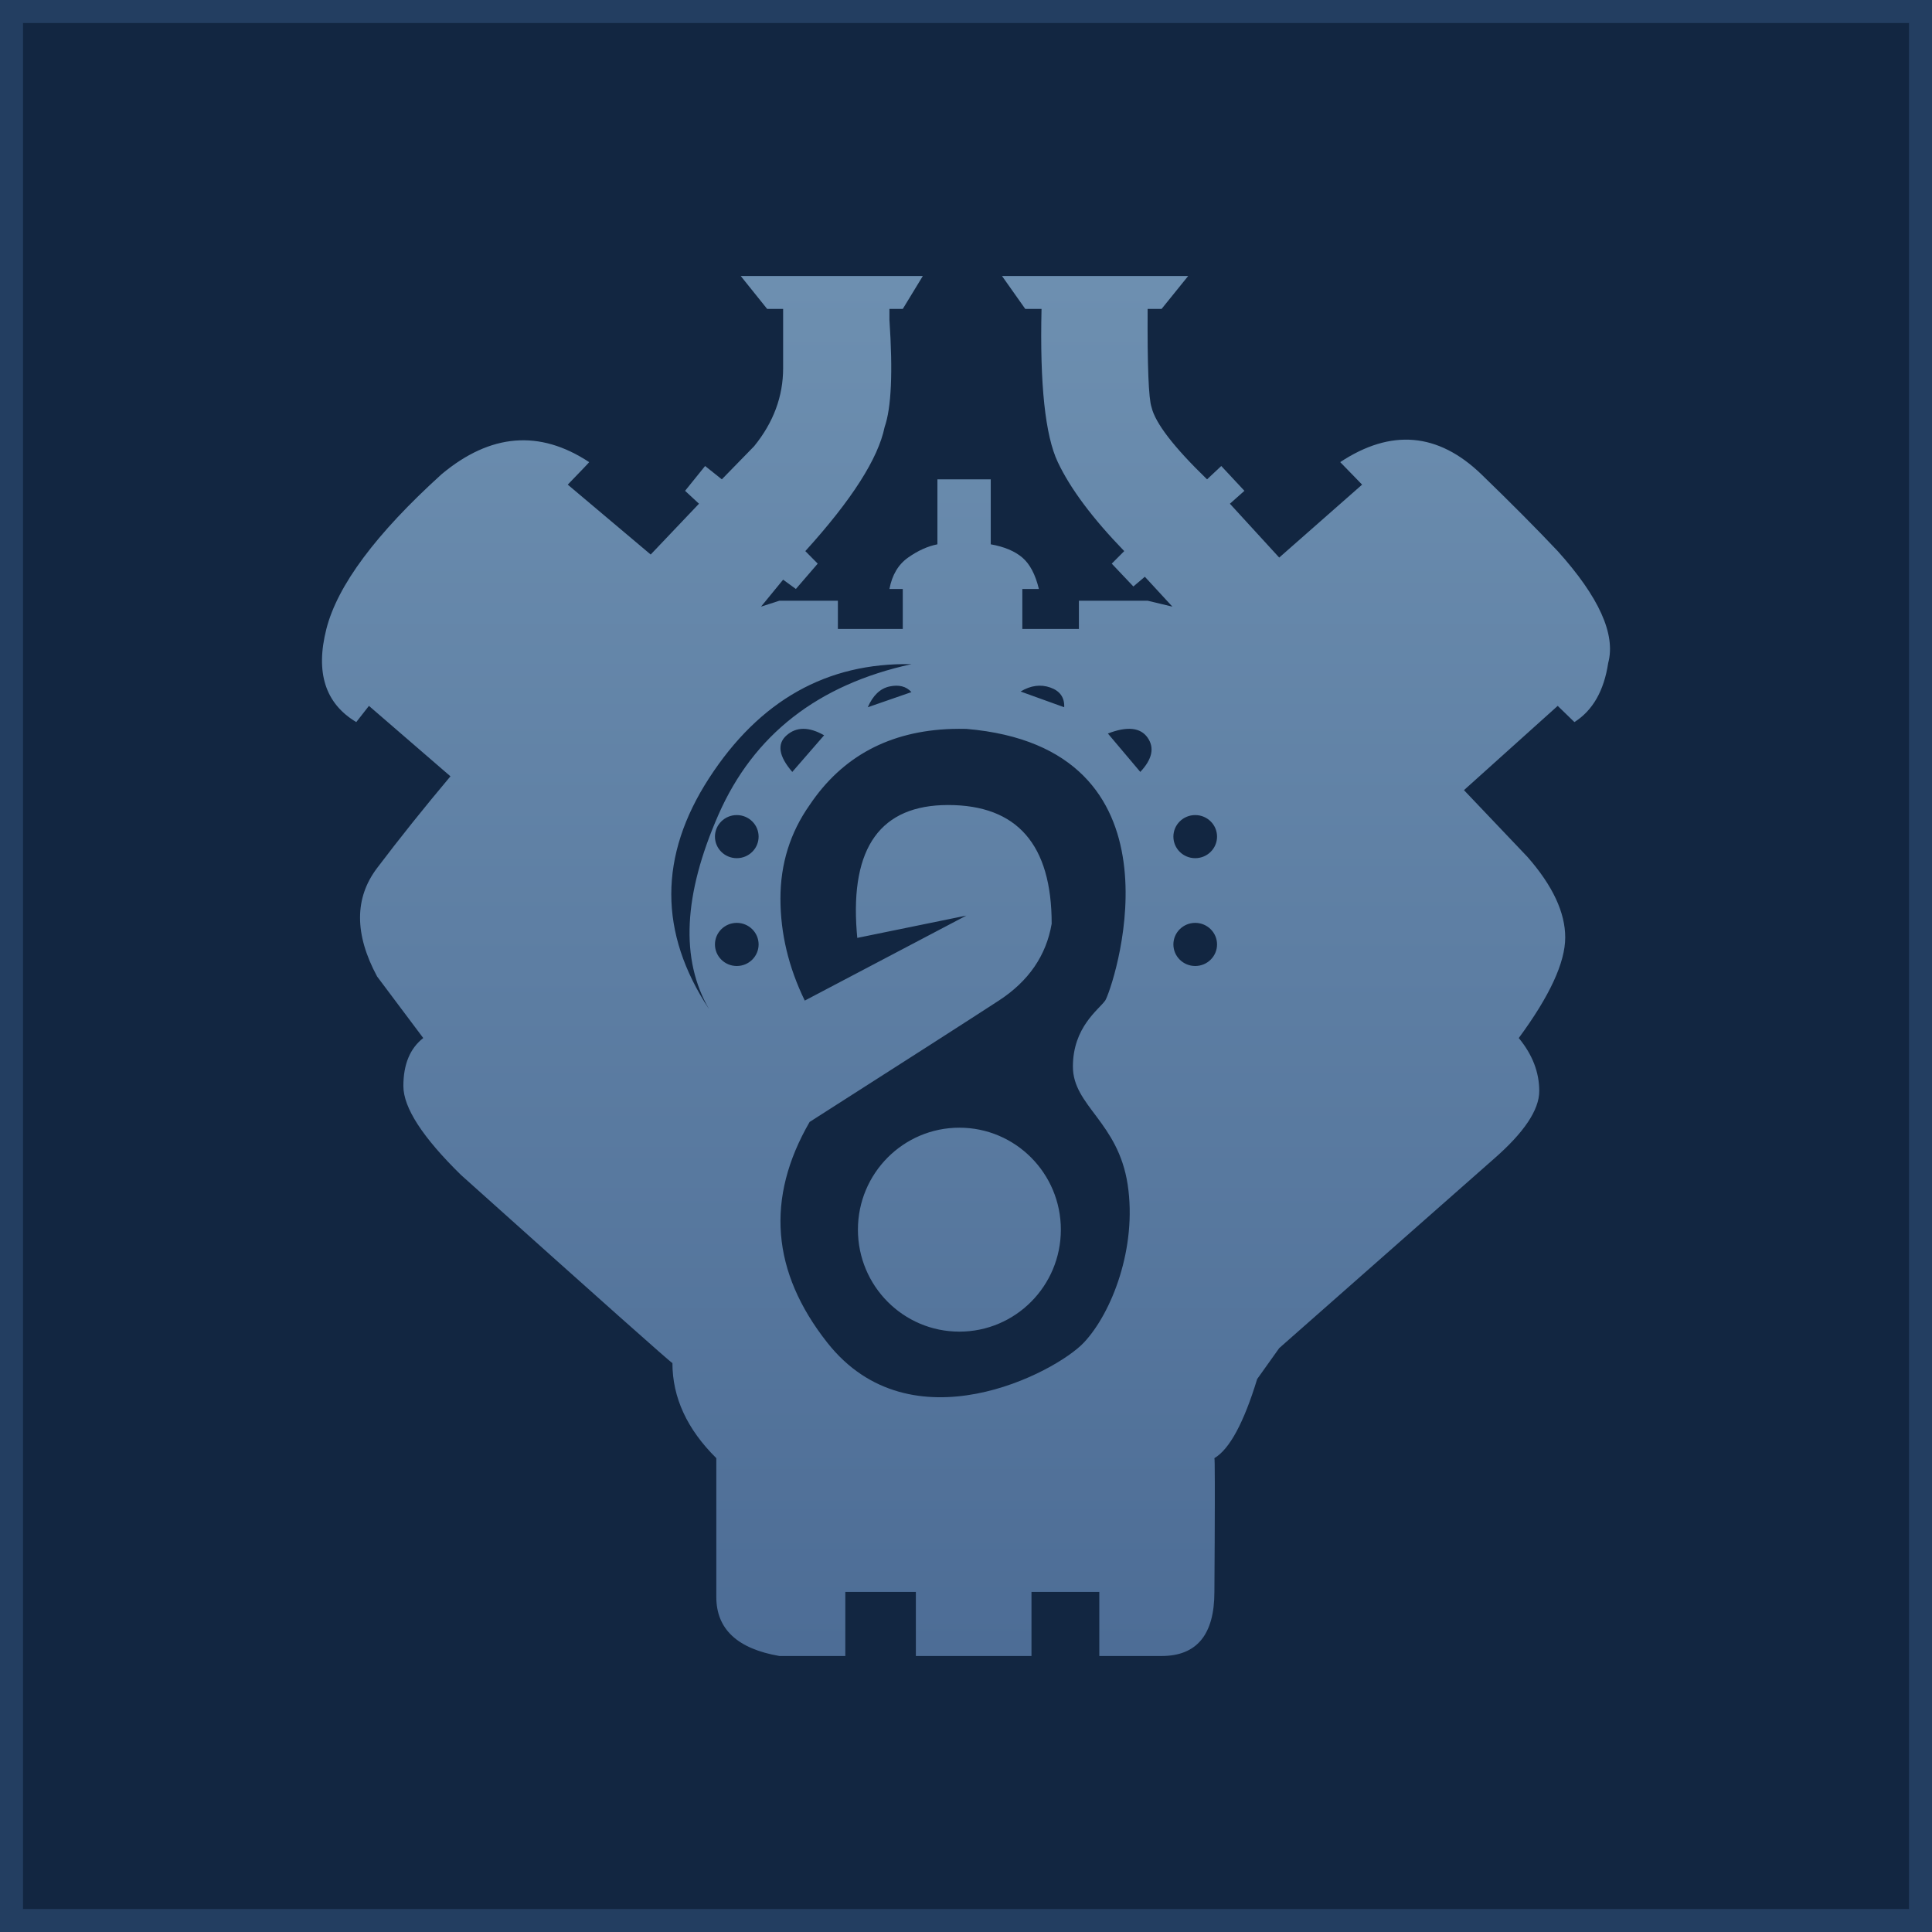 <?xml version="1.0" encoding="UTF-8"?>
<svg width="84px" height="84px" viewBox="0 0 84 84" version="1.1" xmlns="http://www.w3.org/2000/svg" xmlns:xlink="http://www.w3.org/1999/xlink">
    <title>柴油机</title>
    <defs>
        <linearGradient x1="50%" y1="0%" x2="50%" y2="100%" id="linearGradient-1">
            <stop stop-color="#6D8FB0" offset="0%"></stop>
            <stop stop-color="#4D6D96" offset="100%"></stop>
        </linearGradient>
    </defs>
    <g id="页面-1" stroke="none" stroke-width="1" fill="none" fill-rule="evenodd">
        <g id="一次系统图" transform="translate(-566, -220)">
            <g id="柴油机" transform="translate(566, 220)">
                <rect id="矩形" stroke="#233E61" fill="#122641" x="0.5" y="0.5" width="83" height="83"></rect>
                <path d="M40.123,12 L39.251,13.432 L38.671,13.432 L38.671,13.903 C38.824,16.18 38.754,17.734 38.462,18.566 C38.183,19.935 37.034,21.734 35.014,23.961 L35.553,24.506 L34.603,25.608 L34.049,25.203 L33.088,26.376 L33.887,26.118 L36.43,26.118 L36.43,27.347 L39.251,27.347 L39.251,25.608 L38.671,25.608 C38.786,24.998 39.057,24.542 39.483,24.242 C39.91,23.941 40.334,23.749 40.757,23.666 L40.757,20.841 L43.076,20.841 L43.076,23.666 C43.663,23.77 44.12,23.962 44.449,24.242 C44.777,24.522 45.017,24.978 45.169,25.608 L44.449,25.608 L44.449,27.347 L46.909,27.347 L46.909,26.118 L49.897,26.118 L50.974,26.376 L49.776,25.076 L49.277,25.499 L48.337,24.506 L48.88,23.961 C47.502,22.538 46.538,21.249 45.991,20.092 C45.443,18.936 45.207,16.715 45.284,13.432 L44.577,13.432 L43.566,12 L51.66,12 L50.503,13.432 L49.897,13.432 C49.883,15.913 49.94,17.336 50.066,17.701 C50.227,18.392 51.032,19.438 52.481,20.841 L53.099,20.261 L54.105,21.34 L53.474,21.901 L55.618,24.242 L59.222,21.071 L58.27,20.092 C60.478,18.634 62.522,18.808 64.401,20.616 C65.69,21.863 66.798,22.978 67.726,23.961 C69.523,25.958 70.255,27.579 69.922,28.824 C69.739,30.033 69.25,30.89 68.453,31.395 L67.726,30.69 L63.651,34.354 L66.41,37.255 C67.505,38.502 68.053,39.67 68.053,40.758 C68.053,41.846 67.38,43.304 66.033,45.132 C66.627,45.85 66.924,46.619 66.924,47.438 C66.924,48.257 66.264,49.242 64.944,50.392 L55.618,58.614 L54.659,59.959 C54.078,61.862 53.458,63.008 52.8,63.398 C52.811,63.409 52.817,63.764 52.818,64.463 L52.818,65.344 C52.817,66.29 52.811,67.579 52.8,69.213 C52.8,71.071 52.034,72 50.503,72 L47.796,72 L47.796,72 L47.796,69.213 L44.847,69.213 L44.847,72 L39.82,72 L39.82,69.213 L36.753,69.213 L36.753,72 L33.887,72 C32.058,71.684 31.144,70.829 31.144,69.433 L31.144,63.398 L31.144,63.398 C29.872,62.139 29.236,60.761 29.236,59.264 C29.207,59.281 26.143,56.555 20.045,51.087 C18.374,49.45 17.538,48.16 17.538,47.219 C17.538,46.277 17.826,45.582 18.402,45.132 L16.395,42.455 C15.407,40.617 15.407,39.046 16.395,37.741 C17.382,36.437 18.446,35.107 19.585,33.753 L16.041,30.69 L15.49,31.395 C14.142,30.59 13.708,29.241 14.19,27.347 C14.672,25.453 16.343,23.209 19.202,20.616 C21.323,18.846 23.46,18.671 25.615,20.092 C25.63,20.089 25.321,20.415 24.685,21.071 L28.291,24.11 L30.391,21.901 L29.786,21.34 L30.657,20.261 L31.384,20.841 L32.789,19.4 C33.629,18.366 34.049,17.235 34.049,16.008 L34.049,13.432 L33.355,13.432 L32.206,12 L40.123,12 Z M41.694,31.688 L41.38,31.693 C38.679,31.782 36.62,32.885 35.201,35.001 C34.355,36.202 33.932,37.558 33.932,39.068 C33.932,40.577 34.285,42.056 34.99,43.504 L34.99,43.504 L42.015,39.808 L37.273,40.778 L37.249,40.5 C36.969,36.834 38.294,35.001 41.222,35.001 C44.224,35.001 45.725,36.721 45.725,40.162 C45.488,41.547 44.722,42.661 43.427,43.504 C42.132,44.347 39.39,46.106 35.201,48.78 C33.284,52.098 33.541,55.297 35.97,58.377 C39.614,62.998 45.899,59.672 47.121,58.377 C48.342,57.083 49.443,54.241 49.03,51.51 C48.618,48.78 46.648,48.085 46.648,46.373 C46.648,44.661 47.769,43.9 48.051,43.504 L48.051,43.504 L48.061,43.487 L48.089,43.433 C48.56,42.422 51.677,32.511 42.015,31.691 L42.015,31.691 L41.694,31.688 Z M41.712,49.03 C44.149,49.03 46.124,51.015 46.124,53.463 C46.124,55.912 44.149,57.897 41.712,57.897 C39.276,57.897 37.301,55.912 37.301,53.463 C37.301,51.015 39.276,49.03 41.712,49.03 Z M30.829,33.833 C28.639,37.212 28.639,40.559 30.829,43.875 C29.574,41.717 29.71,38.9 31.236,35.424 C32.763,31.947 35.56,29.765 39.627,28.877 C35.953,28.802 33.02,30.454 30.829,33.833 Z M32.034,40.125 C31.51,40.125 31.085,40.545 31.085,41.062 C31.085,41.58 31.51,42 32.034,42 C32.558,42 32.983,41.58 32.983,41.062 C32.983,40.545 32.558,40.125 32.034,40.125 Z M51.966,40.125 C51.442,40.125 51.017,40.545 51.017,41.062 C51.017,41.58 51.442,42 51.966,42 C52.49,42 52.915,41.58 52.915,41.062 C52.915,40.545 52.49,40.125 51.966,40.125 Z M32.034,35.438 C31.51,35.438 31.085,35.857 31.085,36.375 C31.085,36.893 31.51,37.312 32.034,37.312 C32.558,37.312 32.983,36.893 32.983,36.375 C32.983,35.857 32.558,35.438 32.034,35.438 Z M51.966,35.438 C51.442,35.438 51.017,35.857 51.017,36.375 C51.017,36.893 51.442,37.312 51.966,37.312 C52.49,37.312 52.915,36.893 52.915,36.375 C52.915,35.857 52.49,35.438 51.966,35.438 Z M48.169,31.892 L49.578,33.562 C50.099,33.008 50.204,32.51 49.894,32.069 C49.583,31.629 49.008,31.569 48.169,31.892 Z M34.202,31.969 C33.774,32.343 33.855,32.875 34.447,33.562 L35.831,31.969 C35.173,31.594 34.63,31.594 34.202,31.969 Z M44.373,30.066 L46.27,30.75 C46.288,30.326 46.086,30.04 45.665,29.892 C45.243,29.744 44.813,29.802 44.373,30.066 Z M38.678,29.846 C38.271,29.932 37.955,30.234 37.729,30.75 L39.627,30.092 C39.401,29.841 39.084,29.759 38.678,29.846 Z" id="形状结合" fill="url(#linearGradient-1)"></path>
            </g>
        </g>
    </g>
</svg>